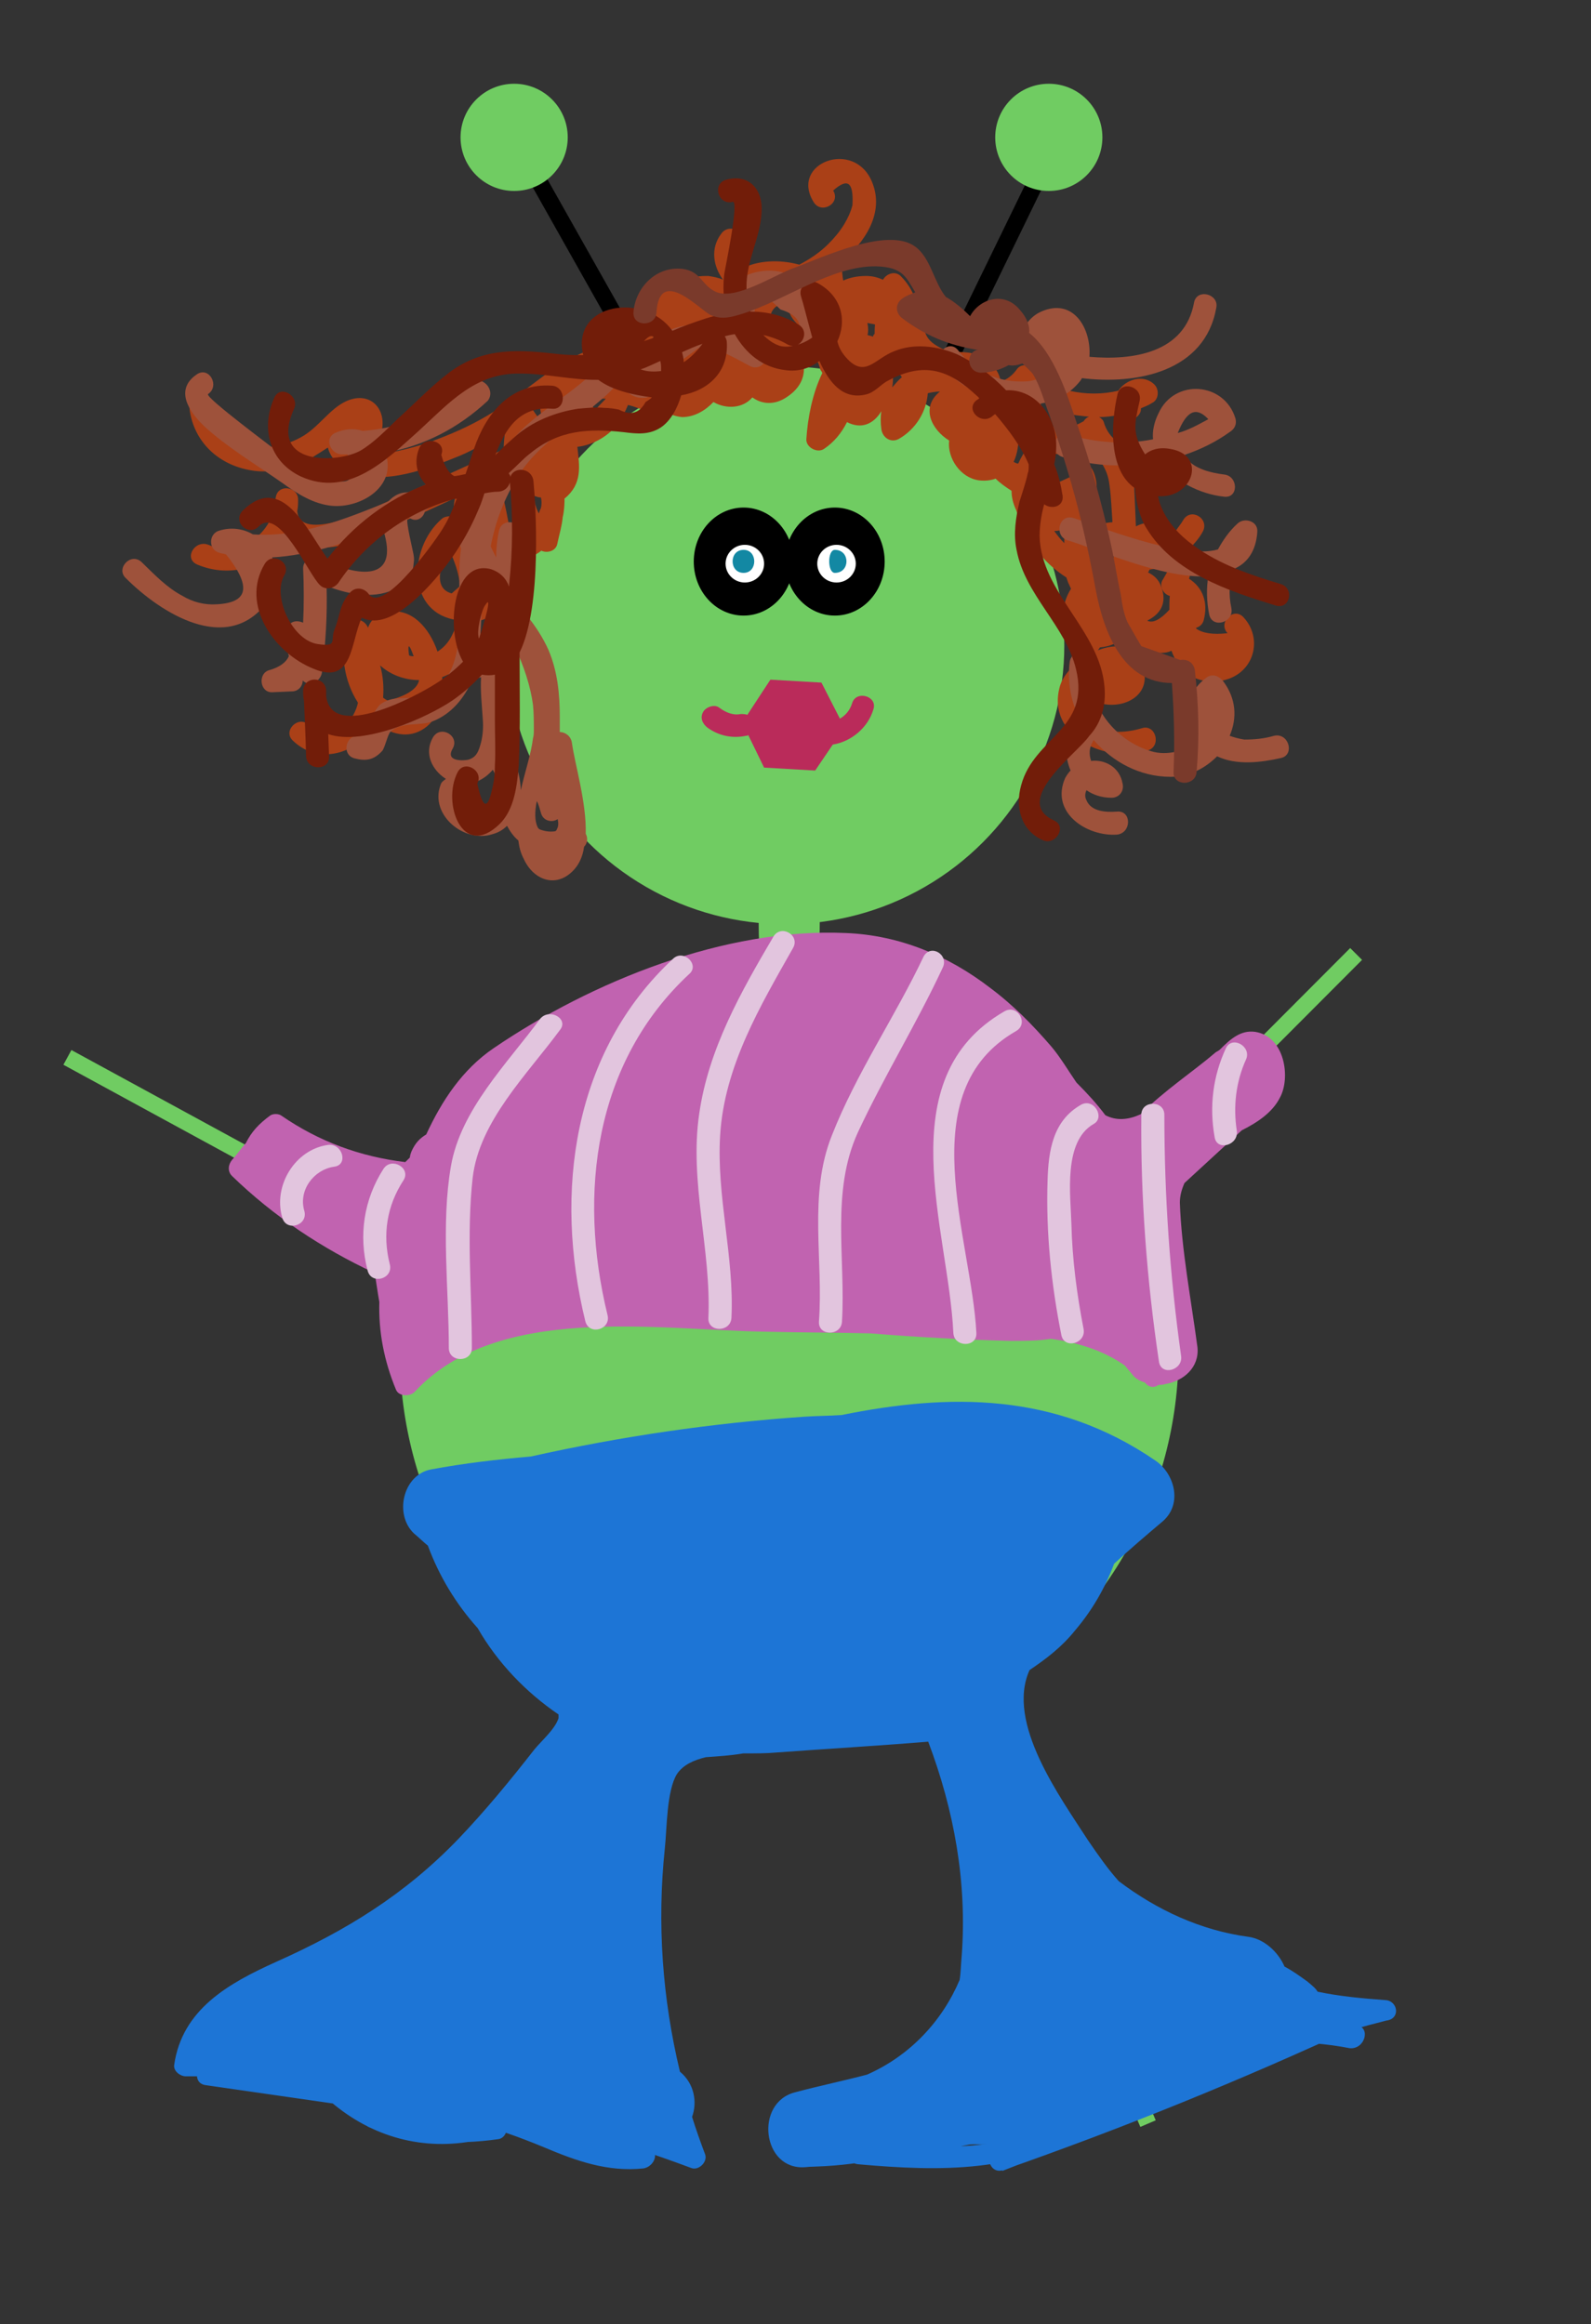 <?xml version="1.0" encoding="utf-8"?>
<!-- Generator: Adobe Illustrator 18.1.1, SVG Export Plug-In . SVG Version: 6.00 Build 0)  -->
<svg version="1.1" id="Lager_1" xmlns="http://www.w3.org/2000/svg" xmlns:xlink="http://www.w3.org/1999/xlink" x="0px" y="0px"
	 viewBox="307 0 380 555" enable-background="new 307 0 380 555" xml:space="preserve">
<rect x="307" y="0" width="380" height="555" fill="#333333" stroke="none"/>
<line fill="none" stroke="#70CC62" stroke-width="4" stroke-miterlimit="10" x1="464.5" y1="397.7" x2="417.6" y2="507.1"/>
<circle fill="#70CC62" cx="494.6" cy="154.1" r="66.6"/>
<ellipse fill="#70CC62" cx="495.5" cy="322.9" rx="93" ry="94.9"/>
<ellipse fill="#70CC62" cx="495.5" cy="219.8" rx="7.3" ry="31.9"/>
<line fill="none" stroke="#000000" stroke-width="4" stroke-miterlimit="10" x1="454.6" y1="76.8" x2="429.8" y2="32.8"/>
<line fill="none" stroke="#000000" stroke-width="4" stroke-miterlimit="10" x1="555.5" y1="41.2" x2="533.4" y2="86.6"/>
<circle fill="#70CC62" cx="429.8" cy="32.8" r="12.8"/>
<circle fill="#70CC62" cx="557.5" cy="32.8" r="12.8"/>
<line fill="none" stroke="#70CC62" stroke-width="4" stroke-miterlimit="10" x1="581.2" y1="507.1" x2="534.4" y2="397.7"/>
<line fill="none" stroke="#70CC62" stroke-width="4" stroke-miterlimit="10" x1="427.6" y1="309.4" x2="323.1" y2="252.5"/>
<line fill="none" stroke="#70CC62" stroke-width="4" stroke-miterlimit="10" x1="546.8" y1="312.1" x2="630.9" y2="227.8"/>
<ellipse stroke="#000000" stroke-width="2" stroke-miterlimit="10" cx="484.6" cy="134.1" rx="10.9" ry="11.9"/>
<ellipse stroke="#000000" stroke-width="2" stroke-miterlimit="10" cx="506.4" cy="134.1" rx="10.9" ry="11.9"/>
<ellipse fill="#FFFFFF" stroke="#FFFFFF" stroke-width="2" stroke-miterlimit="10" cx="484.9" cy="134.6" rx="3.6" ry="3.5"/>
<ellipse fill="#FFFFFF" stroke="#FFFFFF" stroke-width="2" stroke-miterlimit="10" cx="506.8" cy="134.6" rx="3.6" ry="3.5"/>
<path fill="#BA2B5A" d="M510.5,168c-0.5,1.6-1.6,2.9-2.9,3.6l-4.4-8.6l-12.2-0.7l-5.5,8.4c-0.5-0.2-1.1-0.2-1.6-0.2
	c-1.8,0.4-3.6-0.4-5.1-1.5c-1.1-0.9-3.1-0.2-3.8,0.9c-0.9,1.5-0.2,2.9,0.9,3.8c2.7,2,6,2.7,9.3,2c0.2,0,0.4,0,0.5-0.2l3.8,7.8
	l12.2,0.7l4.2-6.2c4.4-0.7,8.4-4,9.7-8.4C516.7,166.2,511.4,164.7,510.5,168z"/>
<path fill="#AA4017" d="M604,147.4c-2.4-2.6-6.2,1.3-3.8,3.8c-3.5,0.4-6,0-7.5-1.1v-0.2c0.7-0.2,1.5-0.7,1.8-1.8
	c1.1-4.2-0.2-7.8-3.5-9.9c0.7-2.2,0.5-4.7-0.2-6.9c1.3-1.3,2.6-2.7,3.5-4.4c1.6-3.1-2.9-5.8-4.7-2.7c-0.5,0.9-1.3,1.8-1.8,2.6
	c-1.3-1.1-2.9-1.8-4.9-2c-1.6-0.2-3.3,0.2-4.6,0.9c-0.2-5.5-0.5-10.9-0.7-16.4c0-0.9-0.5-2-1.3-2.4c-2.9-1.3-4.9-3.3-5.7-6.2
	c-0.2-0.5-0.7-0.9-1.1-1.1c1.6,0,3.1-0.2,4.7-0.5l0,0c1.8,2.4,5.5,0.7,5.3-1.6c0.9-0.4,1.8-0.7,2.7-1.3c1.5-0.7,1.8-3.1,0.5-4.4
	c-2.7-2.6-6.9-1.1-8.6,1.5c-3.8,0.9-7.8,0.9-11.7,0c-3.5-0.7-4.9,4.4-1.5,5.3c2.2,0.5,4.2,0.7,6.2,0.9c-0.5,0.2-0.9,0.5-1.3,1.1
	c-5.8,3.3-9.1,1.8-10.2-4c-0.5-2.2-0.7-4.4-0.9-6.6c-0.2-2.2-3.1-3.8-4.7-2c-1.1,1.6-2.4,2.6-4,3.1c-0.4-3.1-3.3-5.8-6.7-6.7
	c-2.9-0.7-5.1,0.2-8-1.5c-3.6-2-3.3-3.6-4.4-7.3c-1.1-3.8-1.8-6.6-4.6-9.5c-1.3-1.5-3.5-0.9-4.4,0.7c-1.1-0.5-2.4-0.9-4-0.9
	c-2.2,0-4,0.4-5.5,1.1c-0.2-0.9-0.2-2-0.4-2.9c0-0.5-0.2-0.9-0.5-1.1c6.2-5.1,10.8-12.2,7.8-19.5c-4.2-10.4-19.7-4.6-14,4.7
	c1.8,3.1,6.6,0.4,4.7-2.7c3.5-3.1,4.9-2,4.6,3.5c-0.4,1.6-1.1,3.1-2,4.6c-1.1,1.8-2.4,3.3-3.8,4.7c-2,2-4.4,3.6-6.9,4.9
	c-4-1.1-8.4-1.1-12,0.2c-0.5,0.2-1.1,0.4-1.6,0.7c-1.3-1.5-1.5-4-0.4-5.5c2-2.9-2.7-5.7-4.7-2.7c-2.6,3.5-1.8,7.8,0.5,10.9l0,0
	c-1.1-0.5-2.2-0.7-3.5-0.9c-1.1,0-2,0-2.9,0.2c-0.7-0.4-1.5-0.9-2.4-1.3c-3.1-1.1-6,0-8,2.4c-5.1,5.5-2.2,15.3-13.1,15.3
	c-0.9,0-1.8,0.5-2.4,1.3h-0.2c-8.4,3.3-14.4,9.7-22.1,14.4c-4.2,2.7-8.9,4.9-13.7,6.7c-2.2,0.9-4.6,1.6-6.9,2.2
	c-6.4,1.5-6.7,2.2-11.1-4.2c1.1,1.8,4.6,1.8,4.9-0.7c0.7-5.1-3.3-8.8-8.6-6.4c-4,1.8-6.7,6.4-10.8,8.6c-8.2,4.6-19.9,2.9-21.3-8
	c-0.5-3.5-5.8-2-5.3,1.5c1.1,7.7,6.9,13.1,14.6,14.4c3.8,0.7,7.7,0,11.3-1.5c2.6-0.9,4.7-2.4,6.9-3.8c0,0,0.2,0,0.2-0.2
	c0.5,2.2,2.2,4.4,5.5,5.8c7.7,3.6,19-0.9,26.1-3.8c3.8-1.6,7.3-3.8,10.8-6.2c-0.2,1.5-0.4,3.1-0.4,4.7c-5.3,2.4-10.6,4.7-16.1,7.3
	c-4.4,2-8.8,3.8-13,5.8c-2,0.9-19.7,9.5-20.2,1.6c0.2-0.9,0.2-1.8,0.2-2.7c0-3.1-4.7-3.8-5.3-0.7c-0.2,0.9-0.2,1.8-0.4,2.6
	c-1.3,6.9-8.8,11.9-15.7,8.9c-3.3-1.3-6,3.3-2.7,4.7c8.2,3.5,17.3,0.4,21.5-6.6c3.6,2.9,10.2,3.3,15.3,1.3
	c8.4-3.1,16.6-6.7,24.8-10.6c-0.4,1.5-0.4,3.1-0.2,4.6c-1.1-0.4-2.4-0.2-3.1,0.5c-8,7.1-8.2,22.6,4,24.1c-0.4,1.1-0.7,2.2-1.3,3.3
	c-0.9,2-2.2,3.3-3.6,4.2c-2-5.8-6.2-10.4-11.7-9.5c-2.6,0.4-4.2,1.8-4.9,3.8l0,0c-0.9-2.4-4.7-2.9-5.3,0c-1.3,6.2-0.5,12.6,2.9,17.9
	c-0.2,0.9-0.5,1.8-1.1,2.9c-2.6,3.8-6.2,4.6-10.6,2.4c-2.6-2.4-6.4,1.5-3.8,3.8c4.9,4.7,11.9,4,16.8-0.5c1.3-1.3,2.2-2.6,2.9-3.8
	c3.5,2.7,7.8,4,11.7,1.3c3.5-2.4,4.6-7.3,4.2-12.2c6-2.2,8.6-7.5,9.1-13.5c5.7-1.6,7.5-7.5,7.5-14c2.9-0.2,5.3-1.3,7.1-2.7
	c1.5,0.7,3.5,0,3.8-1.6c0.5-2.4,1.1-4.2,1.3-6.4c0.4-1.5,0.5-4.4,0.4-4.4l0,0c4.4-3.6,3.6-7.8,3.1-12.4c3.8-0.4,7.7-2.7,9.9-5.8
	c0.7-1.1,1.6-2.7,2.2-4.2c2,0.5,3.8,1.3,5.3,1.8c1.1,0.4,2.4-0.2,2.9-1.1c1.1,1.3,2.7,2,4.7,2.2c2.9,0,5.5-1.5,7.5-3.6
	c3.1,1.8,7.1,1.5,9.3-1.1c2.2,1.6,5.3,2,8.4-0.2c4-2.7,4.6-6.4,3.3-9.7c0,0,0.2,0,0.2-0.2c1.6,0.4,2.7,1.1,3.8,1.8
	c0.2,0.5,0.4,1.1,0.5,1.6c0.2,0.4,0.4,0.5,0.5,0.9c-2.4,4.9-3.5,10.9-3.8,15.7c-0.2,2,2.6,3.5,4.2,2.4c2.4-1.6,4.2-3.8,5.5-6.4
	c3.5,1.8,6.4,0.4,8.2-2.6c-0.2,1.3-0.2,2.7,0,4.2c0.2,2,2.2,3.5,4.2,2.4c4.2-2.4,6.6-6.7,6.9-10.9c0.9-0.2,1.8-0.4,2.9-0.4
	c-4.7,3.8-2,9.1,2.2,11.7c-0.5,4.2,2.7,8.9,7.1,9.5c1.5,0.2,2.9,0,4-0.4c1.1,1.1,2.4,2,3.8,2.9c0,1.6,0.4,3.1,1.1,4.6l0,0
	c2.2,6.9,6.2,12.4,12,16.1c0.2,0.5,0.4,1.3,0.7,1.8c0.2,0.4,0.2,0.5,0.4,0.9c-2.2,3.5-2.7,7.8,0.5,11.3c0.2,0.2,0.4,0.4,0.5,0.5
	c-0.7,2.2-0.9,4.6-0.7,6.9c-1.5,1.5-2.4,2.9-2.9,4.4c-3.6,12.2,11.3,18.8,21,15.5c3.3-1.1,1.8-6.4-1.5-5.3
	c-2.9,0.9-8.2,1.6-10.8-0.7c-0.7-2.2-1.3-4.4-2-6.6c5.7,4,15.7,0.7,13.1-7.3c-1.6-5.3-6.4-5.8-10.8-4c0.2-0.2,0.4-0.5,0.5-0.7
	c2.4-0.2,4.6-1.1,6-2.9c2.6,2.7,5.8,4.4,8.9,4.2c0.7,0,1.6-0.2,2.2-0.5c1.6,4.4,4.9,7.7,10.8,7.3C606.2,162,609.1,152.9,604,147.4z
	 M405.8,156.7c-0.4,0-0.7,0-1.1-0.2C404.3,153.6,404.7,153.6,405.8,156.7z M399.6,167.3c-0.4-0.2-0.7-0.4-1.1-0.7
	c0.2-2.6,0-5.1-0.7-7.7c2.4,2.2,5.8,3.5,9.3,3.5C406.7,164.5,404.1,166.2,399.6,167.3z M414.9,141.7c-4.4-1.1-2.9-6.7-0.7-10.6
	c1.3,2.7,2.4,5.7,2.7,8.8C416.2,140.6,415.4,141.2,414.9,141.7z M421.6,118.2c0.7,2.6,1.5,5.1,1.6,7.8
	C421.1,123.9,420,120.8,421.6,118.2z M420.9,136.4c-0.4-2-1.1-4-1.6-5.8c1.3,1.1,2.7,2,4.4,2.6c0,0.2,0,0.5,0,0.7
	C422.7,134.6,421.8,135.5,420.9,136.4z M428.9,127.7c-0.7-5.1-2-10.2-2.9-13.9c0.7-0.4,1.6-0.7,2.4-1.1c0.4,0.7,0.5,1.3,1.1,1.8
	c-0.9,4.2-0.2,8.6,2.4,12C430.9,127.3,430,127.7,428.9,127.7z M436.2,121.3c-0.2,0.4-0.4,0.9-0.5,1.3c-0.7-1.3-1.1-2.7-1.1-4.2
	c0.5,0.2,1.1,0.4,1.6,0.4C436.4,119.7,436.4,120.4,436.2,121.3z M437.5,102.5C437.3,102.5,437.3,102.7,437.5,102.5
	c-1.1-1.6-2.2-3.1-3.3-4.7c0.5-0.5,1.3-0.9,1.8-1.5c0,0.7,0,1.5,0.2,2.4C436.4,100.3,437,101.6,437.5,102.5L437.5,102.5z M449,98.1
	c-0.4-0.9-0.7-2-1.1-2.9c1.1,0,2.2,0,3.1,0c0.2,0,0.5,0,0.7,0C450.6,96.3,449.4,97.6,449,98.1z M461.6,91.9
	c-0.7-0.4-1.6-0.5-2.6-0.7c0.9-0.2,2-0.5,2.9-0.9C461.8,90.8,461.6,91.4,461.6,91.9z M458.3,85.9L458.3,85.9c1.3-0.9,2.6-2,3.6-3.5
	c1.3-1.6,1.8-3.3,2.6-5.1l0,0c-0.2,1.5,0,2.9,0.2,4.2C462.7,83.7,460.5,85.4,458.3,85.9z M485.7,84.5c-0.5-0.4-0.9-0.7-1.5-0.9
	c0.7-0.2,1.6-0.5,2.6-0.5C486.2,83.4,485.8,83.9,485.7,84.5z M488.9,68c0.7-0.2,1.3-0.4,2-0.4c0,0,0,0,0.2,0c0,0,0,0,0,0.2
	c-0.9,0.4-1.6,0.9-2.4,1.5C488.9,69,488.9,68.6,488.9,68z M493.5,78.8c-0.9-0.5-2-0.9-3.1-1.1c0.4-0.4,0.5-0.9,0.5-1.5
	c0.2-2.7,2-3.8,4.4-3.8c-0.2,1.8,0.5,3.6,2.7,5.5c0.7,0.5,1.5,1.1,2.2,1.3C498.1,78.4,495.7,78.4,493.5,78.8z M512.5,90.7
	c-0.4,0.2-0.7,0.4-1.1,0.5c0-0.5-0.2-1.1-0.4-1.8C516.1,89.4,516.5,89.9,512.5,90.7z M515.9,79.7c-0.2,0.2-0.4,0.5-0.4,0.7
	c-0.4-0.2-0.7-0.2-1.3-0.4c0.2-0.7,0.2-1.8,0-2.7v-0.2c0.5,0.2,1.3,0.2,1.8,0.4C515.9,78.3,515.9,79,515.9,79.7L515.9,79.7z
	 M520.1,92.5c0.2-1.1,0.2-2.2,0.2-3.1c0.5,0,1.1,0,1.6,0c0.2,0.2,0.4,0.5,0.5,0.7C521.6,90.7,520.9,91.6,520.1,92.5z M552.6,106.7
	c-0.9,1.1-1.8,2.6-2.4,4c-0.4,0-0.7-0.2-1.1-0.4c1.8-3.8,1.5-9.7-0.7-14c0.5-0.2,1.1-0.4,1.5-0.7c0.5,3.8,1.8,7.8,4.6,10.4
	C553.7,106,553,106.2,552.6,106.7z M561.2,129.7c-0.9-0.9-1.6-1.8-2.4-2.9c0.9,0,1.8-0.2,2.6-0.4
	C561.2,127.5,561.2,128.6,561.2,129.7z M567.4,126.2c0-1.6,0.2-3.3,0.2-5.1c1.5-2.6,1.8-5.7,0.5-8.6c-1.3-2.9-5.1-2.4-5.3,0.7
	c0,0.2,0,0.5-0.2,0.7c-2.7,1.3-4.9,2.2-6.2,2.4c2-2.7,2-5.7,0.5-8.8c0.2,0.2,0.5,0.2,0.7,0.4c3.5,1.3,7.1,0.9,9.7-1.1
	c2,2.9,4.2,4.6,4.7,9.1c0.4,2.9,0.5,5.8,0.7,8.8C571,124.8,569,125.3,567.4,126.2z M571.2,136.3c-0.4-0.4-0.7-0.7-1.3-0.9
	c-0.7-0.2-1.5-0.5-2-0.9c1.1-3.8,2.9-4.6,5.3-2.2c-0.4,1.1-0.5,2.4-0.5,3.6C572.1,136.1,571.6,136.3,571.2,136.3z M586.3,145.6
	c-2.2,2.4-4,3.3-5.3,2.6c3.1-1.5,4.9-4.2,3.3-8.2c-0.5-1.5-1.6-2.6-3.1-3.3c0.2-0.2,0.2-0.5,0.4-0.7c1.6-0.2,3.3-0.7,4.7-1.5
	c0.2,0.7-0.4,2-1.5,3.8c-1.1,1.5,0,3.6,1.6,4l0,0C586.3,143.4,586.3,144.5,586.3,145.6z"/>
<path fill="#9E523B" d="M419.3,91.6c-7.3,6.9-16.1,10.6-25.7,11.3c-2-0.7-4.4-0.5-6.6,0.5c-2.6,1.3-1.1,4.9,1.5,5.1
	c0.5,0,1.1,0,1.5,0c2,5.1,1.1,7.3-2.9,6.2c-2.6,0.2-4.7-0.4-6.9-2c-2-1.1-4-2.7-5.8-4c-1.8-1.5-18.6-13.9-17.7-14.6
	c2.9-2,0.2-6.7-2.7-4.7c-5.3,3.6-2,8.8,1.8,12.4c5.3,4.9,12.6,9.3,18.6,13.5c3.6,2.6,7.5,5.1,12,5.5c6.2,0.5,14.2-3.8,13.1-10.9
	c-0.2-0.5-0.2-1.3-0.4-1.8c9.1-1.6,17.3-5.8,24.4-12.4C425.6,93,421.8,89.2,419.3,91.6z"/>
<path fill="#9E523B" d="M407,116.9c-0.7,0.2-1.3,0.5-2,0.7c-2-0.2-3.8,0.5-5.3,2.2c-10.4,4.2-21.3,8.6-32.3,7.8
	c-2.2-1.3-5.1-1.8-8-0.9c-2.6,0.7-2.7,4.6,0,5.3c0.5,0.2,1.1,0.2,1.6,0.4c6,7.5,5.5,11.5-2.2,11.9c-2.9,0.2-5.7-0.5-8.2-2
	c-3.8-2-6.7-5.1-9.7-8c-2.6-2.6-6.4,1.5-3.8,3.8c8.2,8.2,24.1,18.4,33.6,5.8c2.6-3.5,2.6-7.5,1.3-10.8c9.1-0.5,17.9-3.6,26.4-6.9
	c0.4,1.1,0.7,2.2,0.9,3.5c1.6,10.4-10.4,6.6-15.7,3.6c-1.6-0.9-4.2,0.2-4.2,2.4c0.2,4.4,0.2,8.8,0,13c-1.5-0.7-3.5-0.4-3.6,1.6
	c-0.4,2.4-0.4,4.4,0.2,6.4c-0.7,1.5-2.2,2.6-4.6,3.3c-2.9,0.7-2.4,5.5,0.7,5.3l4.6-0.2c1.6,0,2.6-1.3,2.6-2.6c1.8,1.8,4.4,0,4.6-2
	c0.9-6.9,1.3-13.7,1.1-20.6c5.5,2.2,12,3.3,17,0.4c2.4-1.3,3.6-3.1,3.8-5.8c0.2-1.1,0-2-0.2-2.9c0-0.2-1.6-6.6-1.3-7.8
	c0.2,0,0.4-0.2,0.4-0.2l0,0c1.8,1.3,3.5,0,3.8-1.6C411.6,120.4,410.1,115.6,407,116.9z"/>
<path fill="#9E523B" d="M592.2,72.2c-2.2,12.2-14.8,13.9-25,13c0.5-6.7-3.8-14.2-11.5-10.8c-3.5,1.5-5.8,5.7-4.9,9.3
	c0.7,3.3,3.5,4.7,6.6,5.5c-0.5,1.1-1.6,1.6-3.3,1.5c-1.1,0.4-2.2,0.4-3.3,0.4c-6,0-11.3-2.7-15-7.5c-2.2-2.7-6,1.1-3.8,3.8
	c7.1,8.8,25.2,13.9,33.2,3.3c0-0.2,0.2-0.2,0.2-0.4c13.1,1.6,29.4-1.5,32.1-16.8C598.2,70.2,592.9,68.8,592.2,72.2z"/>
<path fill="#9E523B" d="M599.3,113.3c-3.1-0.4-6.9-1.3-8.9-3.8c-0.2-0.4-0.2-0.5-0.4-0.9c3.8-1.3,7.5-3.1,10.8-5.5
	c1.1-0.7,1.6-1.8,1.3-3.1c-2.6-8.8-14.6-9.7-18.4-1.3c-1.1,2.2-1.5,4.4-1.3,6.2c-6.6,1.3-13.3,0.9-20.2-1.1
	c-3.5-1.1-4.7,4.2-1.5,5.3c7.8,2.4,15.9,2.6,23.5,1.1c3.1,4.7,9.5,7.8,15.1,8.4C602.9,119.1,602.8,113.6,599.3,113.3z M595.6,100.1
	c-2.4,1.3-4.7,2.6-7.3,3.3C590.4,98.1,592.7,97,595.6,100.1z"/>
<path fill="#9E523B" d="M607.3,127c0.2-2.6-3.1-3.5-4.7-2c-2,1.8-3.5,4-4.7,6.2c-8.8,2.6-29.7-6-34.5-7.5c-3.5-1.1-4.7,4.2-1.5,5.3
	c6.9,2,22.8,9.3,33.7,8.6c-0.5,2.9-0.4,6,0.2,9.1c0.7,3.5,6,2,5.3-1.5c-0.7-3.3-0.5-6.4,0.5-9.3C604.8,134.6,607,131.7,607.3,127z"
	/>
<path fill="#9E523B" d="M488,64.9c-7.3,1.5-10.2,7.7-8.9,13.5c-3.3-0.9-6.7-1.3-10.4-0.2c-2.4,0.7-4.7,2-6.4,3.8
	c-1.5,1.6-3.1,8.8-5.1,3.3c-0.7-2.2-3.6-2.7-4.9-0.7c-5.8,8.6-16.6,12.6-23.2,20.8c-4,4.9-7.1,10.4-9.3,16.2c-1.5,0-2.9,0.9-3.1,2.6
	c-0.4,2.6-0.2,4.7,0.4,6.9c-1.5,10,2.2,24.6-4.6,32.3c-4.9,5.7-9.5,1.5-14.4,4.6c-1.3,0.7-4.9,7.8-4.9,7.8c-3.5-0.9-4.9,4.4-1.5,5.3
	c2.7,0.7,4.6,0.4,6.6-1.8c0.7-0.9,1.3-4,2-4.6c2.6-2.4,6.9-1.3,9.9-2.4c4.7-1.8,7.8-5.7,9.7-10.2c0.7,0,1.3-0.2,2-0.4
	c-0.2,3.3,0.2,6.6,0.4,9.9c0.2,2.2,0,4.6-0.7,6.7c-0.5,1.6-1.1,2.6-2.7,3.1c-0.7,0.2-5.7,0.7-3.8-2.6c1.8-3.1-2.9-5.8-4.7-2.7
	c-2.2,3.8-0.2,7.8,3.1,9.9c-0.5,0.4-1.1,0.7-1.3,1.5c-2.6,7.1,5.7,13.9,12.4,11.7c1.5-0.4,2.6-1.1,3.5-2c0.7,1.3,1.6,2.6,2.7,3.5
	c0.2,1.5,0.5,2.9,1.3,4.4c2.2,4.9,7.5,7.1,11.7,2.9c1.5-1.5,2.4-3.5,2.7-5.8c0.9-0.9,0.9-2.2,0.4-3.1c0.2-7.5-2.6-16.6-3.3-21.7
	c-0.2-1.6-1.6-2.6-2.9-2.6c0-0.7,0-1.5,0-2.4c0-0.4,0-0.7,0-1.1c0-5.5-0.5-10.9-2.7-16.1c-1.3-2.9-3.1-5.7-5.3-8.4
	c-0.2-0.5-0.5-1.1-0.7-1.5c0-1.6-0.4-3.5-0.5-5.1c0-4.2,0-8.6,0-12.8c0-3.1-4.6-3.8-5.3-0.7c-0.5,2.2-0.7,4.4-0.7,6.4
	c-0.5-0.9-0.9-1.8-1.3-2.6c1.1-5.8,3.1-11.3,6.7-17.1c6.2-9.5,16.8-14,23.9-22.1c1.6,2.4,3.8,4.2,6.7,3.6c1.6-0.4,2.2-1.6,3.3-2.6
	c0.4-0.9,0.7-2,0.7-3.1c2.7-2,5.5-4,8.2-6c3.8-0.9,9.3,2.6,12.4,4.2c3.1,1.6,5.8-3.1,2.7-4.7c-3.1-12.2-1.6-15.1,4.6-8.8
	c4.9,1.5,5.8,4.2,2.9,8.2c-1.8,3.1,2.9,5.8,4.7,2.7C505.9,75.3,499.9,62.6,488,64.9z M421.3,156c0.2-1.1,0.4-2.2,0.4-3.5
	c0.2-3.8,0.4-7.3,0.5-10.8c1.1,1.5,2.2,2.9,3.3,4.6c0,0.4,0.2,0.9,0.4,1.1C425.6,151.2,424.5,154.9,421.3,156z M423.3,193.5
	c-2.9,1.8-7.5-1.3-6.2-4.7c0.2-0.5,0.2-1.1,0-1.6c1.3,0,2.4,0,3.6-0.5c1.8-0.7,3.1-1.8,4-2.9c0,0.2,0.2,0.2,0.2,0.4
	C426.6,187,426.4,191.7,423.3,193.5z M429.7,181.3c-0.7-1.3-2-1.5-2.9-1.3c2-6.4-0.5-15,0.9-20.6c0.2-0.5,0.2-1.1,0-1.5
	c0.9-1.1,1.6-2.2,2.2-3.6c2.2,4.7,3.8,9.5,4.4,14c0.2,2,0.2,4,0.2,6c0,0.7,0,1.3-0.2,2c-0.5,4-2,8.2-2.9,12.4
	C431.3,186.1,430.7,183.5,429.7,181.3z M436.2,194.1c0.5,2,2.7,2.4,4,1.5c0.2,0.9,0.2,1.8-0.2,2.4c0,0.2-0.2,0.4-0.4,0.5
	c-1.3,0.2-2.6,0-3.8-0.5c-0.2-0.2-0.4-0.4-0.4-0.5c-0.7-1.5-0.7-3.6-0.2-6.2C435.7,192.1,435.9,193.2,436.2,194.1z"/>
<path fill="#9E523B" d="M611.3,175.7c-2.4,0.7-4.7,0.9-7.1,0.9c-1.3-0.2-2.4-0.5-3.5-0.9c1.8-4.2,1.6-8.9-1.6-13.1
	c-0.9-1.1-2.4-1.8-3.8-0.9c-4.9,3.5-6.2,9.5-2.7,14.6c0.2,0.2,0.4,0.5,0.5,0.7c-2.9,2.4-7.5,3.5-11.1,2.4
	c-8.4-2.4-15.5-10.9-14.2-19.9c0.5-3.5-4.7-4.9-5.3-1.5c-0.7,5.3,0.5,10.6,3.1,15c-0.9,0-1.6,0.4-2.4,1.3c-2,3.1-1.8,6.6-0.5,9.7
	c-0.5,0.5-0.9,1.1-1.3,1.8c-3.6,8.2,5.1,14,12.4,13.5c3.5-0.4,3.5-5.8,0-5.5c-2.7,0.2-6.2,0-7.3-2.7c-0.4-0.7-0.4-1.6,0-2.4
	c1.6,1.1,3.6,1.8,6,1.8c1.8,0,3.1-1.6,2.6-3.5c-0.7-3.8-4.2-5.7-7.5-5.3c-0.5-1.5-0.5-3.1,0.4-4.6c0-0.2,0.2-0.2,0.2-0.4
	c4.6,5.3,11.1,8.8,18.4,8.8c4.4,0,8.2-2,11.1-4.9c4.6,2.2,10.4,1.5,15.3,0.4C616.3,180.2,614.8,174.9,611.3,175.7z"/>
<path fill="#721D09" d="M613,139.5c-7.3-2.2-14.8-4.7-21-9.3c-3.3-2.4-6.2-5.5-7.7-9.3c-0.4-0.9-0.5-1.6-0.7-2.4c0.2,0,0.5,0,0.7,0
	c7.8,0,10.8-9.9,2.2-11.3c-2.7-0.5-4.7,0.2-6,1.3c-3.1-4.9-2.6-7.1-1.3-12.8c0.7-3.5-4.6-4.9-5.3-1.5c-1.6,6.9-2.2,18.1,4.2,22.4
	c0.2,3.6,1.3,7.3,2.7,9.5c6.4,10.6,19.5,15,30.6,18.4C615,145.9,616.3,140.6,613,139.5z"/>
<path fill="#721D09" d="M570.8,164c-1.1-13.5-15.1-22.4-15.5-35.9c0-2.6,0.4-5.1,1.1-7.7c1.6,1.3,4.7,0.7,4.4-2
	c-0.4-2.4-0.9-4.9-2-7.5c0.9-4.6,0.7-8.9-2.2-13c-2.4-3.3-5.8-4.9-9.3-4.7c-3.6-3.8-7.7-6.7-11.7-8.6c-4.7-2-10.4-2.7-15.1-0.7
	c-4.7,1.8-7.1,6.9-11.9,0.9c-0.7-0.9-1.3-2-1.6-3.3c2.2-4.7,1.3-10.6-4.7-13.9c-2-1.1-4.7,0.7-4,3.1c0.7,2.2,1.6,6,2.7,9.9
	c-2.2,1.6-5.5,2.6-7.7,2c-1.6-0.5-2.9-1.5-4-2.6c1.8,0.4,3.8,1.1,5.7,2.2c3.1,1.8,5.8-2.9,2.7-4.7c-3.6-2.2-7.5-3.1-11.5-3.1
	c-0.5-1.8-0.7-3.6-0.9-5.5c-0.2-6.4,3.3-12,3.6-18.2c0.4-5.3-2.9-9.3-8.4-7.8c-3.5,0.9-2,6.2,1.5,5.3c1.6-0.4-1.8,15.9-2,17.1
	c-0.4,3.1-0.2,6.4,0.5,9.5c-1.6,0.4-3.3,0.7-5.1,1.3c-2.7,0.9-5.3,1.8-7.8,2.9c-6.6-9.3-24.3-6.7-21.3,5.8c-1.8,0-3.6,0-5.5-0.2
	c-9.7-1.1-18.1-1.8-26.3,4.2c-4.4,3.3-8.4,7.5-12.6,11.3c-2.7,2.6-5.7,5.7-8.8,7.5c-5.1,2.9-22.1,4-15.9-9.9c1.5-3.1-3.3-6-4.7-2.7
	c-3.3,7.3-1.1,15.3,6.4,18.8c11.3,5.1,20.4-4,28.1-10.9c7.3-6.7,13.5-13.9,24.3-13.7c6.2,0,12.4,1.6,18.6,1.5
	c3.5,2.6,8.4,3.6,12.8,4.2c-0.4,0.4-0.9,0.7-1.5,1.1c-1.5,2.7-3.5,3.3-6.4,1.8c-1.1-0.2-2.2-0.4-3.5-0.4c-2-0.2-4,0-6.2,0.2
	c-4.7,0.7-9.3,2.4-13.1,5.1c-1.6,1.1-3.1,2.6-4.7,4c-0.7,0.7-1.3,1.3-2,2c2.4-6.4,5.8-11.7,13.5-11.1c3.5,0.4,3.5-5.3,0-5.5
	c-9.9-0.7-15.7,6.6-18.6,15.1c-0.7,2-1.3,4-2,6c-0.9,0.2-1.8,0.4-2.7,0.5c-1.3-0.7-2.4-2.4-3.1-5.1c1.3-3.3-4-4.7-5.3-1.5
	s-0.5,6.4,1.6,8.6c-9.3,3.6-17.3,9.7-23.5,17.7c-4.9-6.9-10.9-20.6-20.2-11.5c-2.6,2.6,1.3,6.4,3.8,3.8c4.9-4.9,11.9,11.5,14.6,14
	c1.3,1.3,3.3,0.9,4.4-0.5c6.7-10,16.6-17,27.9-20.1c0.2,0,0.4,0,0.4,0c-0.9,2.2-1.8,4.6-3.1,6.7c-1.3,2.4-14.4,21-17.9,16.1
	c-0.9-1.3-2.9-2-4.4-0.5c-2.7,2.9-2.4,5.5-3.8,8.9c-1.1,2.7,0.9,4.2-4,3.5c-6.2-0.9-10.9-11.5-8-16.4c1.8-3.1-2.9-5.8-4.7-2.7
	c-5.8,9.7,2.2,21.2,11.7,25c9.5,4,8.8-6.4,11.5-12.2c6.2,3.1,14.2-5.3,18.1-9.9c4.2-4.9,7.5-10.4,9.9-16.2c0.5-1.1,0.9-2.4,1.3-3.6
	c1.1-0.2,2.2-0.4,3.5-0.4c1.5-0.2,2.2-1.1,2.6-2.2c0.7,8.2,0.7,16.2-0.2,24.4c0,0,0,0.2,0,0.5c-0.7-2-2.2-3.5-4.4-4.2
	c-9.1-2.4-10.9,14.8-6.6,22.1c-2,2-4.2,3.8-6.6,5.3c-4.2,2.7-24.8,13.9-26.1,2.9c0-0.4,0-0.9,0-1.3c-0.2-3.5-5.3-3.5-5.5,0
	c0,0.9,0,1.6,0.2,2.4c0.2,4.4,0.4,8.8,0.5,13.3c0.2,3.5,5.7,3.5,5.5,0l-0.2-5.3c8.4,2.9,23.7-4,29.6-8c2.6-1.8,4.9-3.8,7.1-6.2
	c1.1,0.2,2.2,0.2,3.1,0c0,3.6,0,7.5,0,11.1c0,3.5,0.2,7.1,0,10.6c0,2-0.2,3.8-0.7,5.8c-1.1,4.9-2.2,4.4-3.5-1.5
	c1.6-3.1-3.1-5.8-4.7-2.7c-3.8,7.3,1.1,21,10,12.4c3.6-3.5,4.2-9.3,4.6-14c0.4-8.9,0.2-17.9,0.2-27c5.5-11.1,3.8-36.1,3.3-41
	c-0.4-3.1-4.7-3.5-5.5-0.9c0-0.4-0.2-0.5-0.4-0.9c1.8-1.6,3.5-3.5,5.1-4.7c6.9-5.7,14-6,22.4-5.1c3.1,0.4,6,0.7,8.8-1.1
	c2.4-1.6,4-4.6,4.9-7.7c6.4-1.1,11.3-5.5,10.9-12.6c0-0.5-0.2-1.1-0.5-1.5c0.7-0.2,1.6-0.4,2.4-0.5c2.6,4.6,6.7,8,12.2,8.6
	c3.1,0.4,5.8-0.5,8-2.2c2.4,5.3,5.7,9.3,11.1,8c2.2-0.5,3.5-2.4,5.3-3.3c7.8-4.2,13.7-3.1,20.2,2.7c0.5,0.5,1.1,0.9,1.6,1.5
	c-0.2,0.2-0.5,0.4-0.7,0.5c-2.7,2.2,1.1,6,3.8,3.8c0.2-0.2,0.5-0.4,0.7-0.5c3.1,3.6,6.2,7.7,8,12c0,0.9,0,1.6-0.2,2
	c-0.5,2.4-1.3,4.6-2,6.9c-0.9,3.8-1.5,7.7-0.7,11.5c2,10.8,11.7,18.1,14.2,28.5c3.5,14.4-10,16.2-13.1,27.7
	c-1.5,5.3,0,10.8,5.1,13.1c3.1,1.5,6-3.3,2.7-4.7c-10.2-4.7,5.8-16.2,8.4-20.1C570.1,172.6,571.2,168.4,570.8,164z M421.4,152.5
	c-0.7-1.8,0.7-7.1,1.5-8C424.7,141.6,422.7,148.7,421.4,152.5z M464.9,88.1c0,0.2,0,0.4,0,0.5c-1.6,0.2-3.3,0.2-4.9-0.4
	c1.6-0.5,3.1-1.3,4.7-2C464.9,86.8,464.9,87.6,464.9,88.1z M463.2,80.6c-0.7,0.4-1.6,0.5-2.4,0.9C461.8,80.3,462.7,79.9,463.2,80.6z
	 M470.3,86.5c0-0.9-0.2-1.6-0.4-2.4c1.6-0.7,3.3-1.5,4.9-2C473.4,83.9,472,85.4,470.3,86.5z"/>
<path fill="#7A3A2B" d="M592.4,160.2c-0.2-1.8-1.6-2.9-3.5-2.6c-3.1-1.1-6.2-2.2-9.3-3.3c-1.1-1.8-2.2-3.8-3.3-5.7
	c-0.9-2-1.3-4.4-1.6-6.6c-0.9-4-1.5-8.2-2.4-12.2c-2.2-9.9-4.9-19.5-8.2-29c-2-6-5.3-16.6-11.3-21.3c0.2-1.6-0.5-3.6-2.2-5.5
	c-3.8-4.6-9.7-2.6-11.9,1.5c-1.8-1.8-3.8-3.5-5.8-4.6c-2.9-3.6-3.6-9.3-7.3-12c-6.6-4.9-22.4,2.7-29,5.1c-4.6,1.6-13.9,7.8-18.6,5.7
	c-3.5-1.6-3.5-4.9-8-5.5c-6.4-0.7-11.3,4.6-11.7,10.4c-0.2,3.5,5.3,3.5,5.5,0c0.7-11.5,10.9,0,13.1,0.7c2.6,1.1,4.9,0.4,7.5-0.4
	c9.9-3.1,21.3-11.5,31.9-11.3c6.4,0.2,7.1,2.6,9.3,6.2c-0.9,0.4-2,0.7-3.1,1.5c-1.8,1.3-1.6,3.5,0,4.7c5.3,4,10.9,6.4,17.7,7.5
	c0.2,0,0.4,0,0.5,0c-3.1,0.4-2.9,5.3,0.5,5.5c2.4,0,4.7-0.7,6.7-1.8c1.1,0.2,2.2,0,3.3-0.4c1.1,1.1,2.2,2,2.6,2.7
	c1.6,2.6,2.7,6.6,3.8,9.5c1.5,4.2,2.9,8.4,4.2,12.8c2.9,9.5,5.1,19.2,6.9,29c2,10.6,6.7,22.3,18.2,22.3c0.5,7.1,0.7,14,0.4,21.2
	c-0.2,3.5,5.3,3.5,5.5,0C593.5,176.2,593.3,168.2,592.4,160.2z"/>
<path fill="#C163B0" d="M606.8,246.4c-3.5-0.5-6,1.8-8.4,4.2c-0.4,0.4-0.9,0.5-1.3,0.9c-4.9,4.2-12,8.9-17.7,14.6
	c-2.9,1.3-5.7,1.6-8.4,0.2c-2-2.7-4.4-5.3-6.9-7.8c-2-2.9-3.8-6-6-8.6c-4.4-5.1-9.1-9.9-14.6-14c-10-7.7-21.7-12.6-34.5-13.1
	c-28.8-1.3-60.6,11.5-84.1,27.5c-7.5,5.1-12.4,12.6-16.1,20.6c-1.5,0.9-2.6,2-3.5,4c-0.2,0.5-0.4,1.1-0.4,1.5
	c-0.4,0.4-0.7,0.7-1.1,1.1c-10.8-1.3-20.6-4.9-29.6-11.1c-0.7-0.5-2-0.5-2.7,0c-2.7,2-4.4,3.8-5.8,6.6l-0.2,0.2
	c-1.1,1.3-2,2.6-3.1,3.8c-0.9,1.1-1.1,2.7,0,3.8c10,9.7,21.5,17.3,34.1,23.2c0.4,2.4,0.7,4.7,1.1,6.9c-0.2,7.1,1.1,14,4,21
	c0.7,1.6,3.3,1.6,4.4,0.5c19.7-21.3,57.8-14.8,83.9-14.4c8.4,0.2,16.6,0.2,25,0.4c11.1,0.9,22.3,1.5,33.4,1.8c3.3,0,6.6,0,9.7-0.5
	c6.4,0.9,12.4,2.7,17.7,6.4c0.5,0.7,1.3,1.5,1.8,2.2c0.7,0.9,1.8,1.5,2.9,1.8l0.2,0.2c0.9,1.1,2.2,1.1,3.1,0.4c0.5,0,1.1,0,1.6-0.2
	l0,0c4.4-0.7,8.2-4,7.7-8.8c-1.5-11.3-3.8-23.2-4.2-34.5c0-1.6,0.4-3.1,1.1-4.7c4.6-4.2,9.1-8.4,13.7-12.6c3.6-1.8,7.3-4.2,9.1-7.8
	C615.3,257.4,613.9,247.5,606.8,246.4z"/>
<path fill="#E2C5DE" d="M385.3,273.4c-7.8,1.1-13.1,9.7-10.9,17.3c0.9,3.5,6.2,2,5.3-1.5c-1.5-4.9,2.2-9.9,7.1-10.6
	C390.3,278.2,388.8,272.9,385.3,273.4z"/>
<path fill="#E2C5DE" d="M398.6,279.1c-4.7,7.3-6,15.9-3.8,24.3c0.9,3.5,6.2,2,5.3-1.5c-1.8-7.1-0.7-14,3.3-20.1
	C405.2,278.9,400.5,276.2,398.6,279.1z"/>
<path fill="#E2C5DE" d="M436,243.3c-7.8,10.6-19,21.7-21.3,35.2c-2.4,13.9-0.5,29.4-0.5,43.4c0,3.5,5.5,3.5,5.5,0
	c0-13.3-1.3-27.4,0.2-40.7c1.6-13.5,13-24.6,20.8-35.2C443,243.3,438.2,240.6,436,243.3z"/>
<path fill="#E2C5DE" d="M467.8,228.9c-24.1,22.4-28.5,56-21,86.6c0.9,3.5,6.2,2,5.3-1.5c-7.1-29-3.1-60.4,19.5-81.4
	C474.2,230.4,470.3,226.6,467.8,228.9z"/>
<path fill="#E2C5DE" d="M496.4,226.4c1.8-3.1-2.9-5.8-4.7-2.7c-7.7,13.1-15.5,26.8-17.7,42.3c-2.4,16.2,2.9,32.5,2.2,48.7
	c-0.2,3.5,5.3,3.5,5.5,0c0.7-14.6-3.6-29-2.7-43.6C480,254.6,488.6,240.2,496.4,226.4z"/>
<path fill="#E2C5DE" d="M527.6,228.4c-6.7,14.2-16.1,27.9-21.9,42.7c-5.7,14.2-2,29.7-3.1,44.5c-0.2,3.5,5.3,3.5,5.5,0
	c0.9-15.1-2.7-31,3.8-45.2c6.2-13.3,14-25.9,20.2-39.2C533.8,228,529.3,225.3,527.6,228.4z"/>
<path fill="#E2C5DE" d="M546.9,241.5c-27.9,16.1-13.3,52.2-12.2,76.8c0.2,3.5,5.7,3.5,5.5,0c-1.1-22.4-15.9-57.6,9.5-72.1
	C552.8,244.4,550,239.7,546.9,241.5z"/>
<path fill="#E2C5DE" d="M565.2,263.8c-6.7,3.8-7.8,10.9-8,18.2c-0.4,12.4,0.9,24.8,3.3,36.8c0.7,3.5,6,2,5.3-1.5
	c-1.6-8.2-2.7-16.6-2.9-25c-0.2-6.9-2-19.7,5.3-23.9C571,266.9,568.3,262.1,565.2,263.8z"/>
<path fill="#E2C5DE" d="M589.1,323.8c-2.7-19.2-4-38.3-4-57.6c0-3.5-5.5-3.5-5.5,0c-0.2,19.7,1.3,39.4,4.2,58.9
	C584.3,328.7,589.6,327.2,589.1,323.8z"/>
<path fill="#E2C5DE" d="M599.8,250.3c-3.1,6.7-4,13.9-2.7,21.2c0.5,3.5,5.8,2,5.3-1.5c-0.9-5.8-0.2-11.7,2.2-17
	C606,249.9,601.3,247.2,599.8,250.3z"/>
<path fill="#1388A3" d="M484.6,131.3c-3.5,0-3.5,5.5,0,5.5C488,136.8,488,131.3,484.6,131.3z"/>
<path fill="#1388A3" d="M506.4,131.3c-1.8,0-1.8,5.5,0,5.5C510.1,136.8,510.1,131.3,506.4,131.3z"/>
<path fill="#1D75D6" d="M637.8,477.6c-5.5-0.4-10.9-0.9-16.1-2c-0.5-0.9-1.5-1.6-2.4-2.4c-1.8-1.3-3.6-2.6-5.5-3.6
	c-1.5-3.5-4.9-6.6-8.6-7.1c-11.3-1.5-21.9-6.4-31-13.3c-2.6-2.9-4.9-6.2-7.3-9.7c-6.7-10.4-19.7-28.1-14-40.7
	c4-2.7,7.7-5.5,10.9-9.5c4-4.7,7.1-10,9.3-15.9c3.8-3.5,7.8-6.9,11.7-10.2c4.7-4.2,2.7-11.3-1.8-14.4c-23.9-16.4-49.3-16.1-75-10.9
	c-2.9,0.2-6,0.2-8.9,0.4c-21.9,1.5-43.8,4.7-65.3,9.5c-8,0.7-15.9,1.6-23.9,3.1c-6.7,1.3-8.8,10.8-4,15.3c1.1,0.9,2.2,2,3.3,2.9
	c2.7,7.3,6.7,13.9,11.9,19.7c4.7,8.2,11.5,15.3,19.3,20.6c0,0.4,0,0.7,0,0.9c-0.9,2.7-4,5.3-5.8,7.5c-5.7,7.3-11.7,14.6-18.1,21.3
	c-12.8,13.3-26.8,21.9-43.6,29.4c-11.3,5.1-22.4,11.3-24.3,24.6c-0.2,1.5,1.5,2.7,2.7,2.7c1.5,0,3.1,0,4.6,0
	c1.5,1.1,3.1,1.6,5.5,1.3c2-0.2,4-0.5,6-0.9c35.8,1.6,71,8.9,104.7,21.5c1.8,0.7,4-1.5,3.3-3.3c-1.1-2.9-2.2-6-3.1-8.9
	c1.3-3.6,0.5-8-2.9-10.8c-4.2-17.5-5.5-35.4-3.6-53.4c0.5-4.6,0.4-13.7,2.9-17.7c1.5-2.2,4-3.3,6.9-4c2.9-0.2,6-0.4,8.9-0.9
	c2.9,0,5.7,0,7.7-0.2c12.2-0.9,24.3-1.6,36.5-2.6c6.2,16.4,9.3,33.6,8,51.1c-0.2,2-0.2,4-0.5,5.8c-4.2,9.9-11.9,18.1-22.1,22.6
	c-5.7,1.5-11.5,2.7-17.1,4.2c-9.9,2.4-8,18.8,2.4,17.9c6.4-0.5,12.4-2,17.9-4c10.2-2.6,20.6-4.9,30.8-7.5
	c15.3-2.9,30.5-6.7,45.6-10.9l23.3-5.7c1.6-0.4,3.1-1.3,4-2.2c5.8-1.6,11.5-3.3,17.1-4.7C641.6,482.1,640.9,477.7,637.8,477.6z"/>
<g>
	<g>
		<path fill="#1062AD" d="M1701.2,168.7c3.5,0,3.5-5.5,0-5.5S1697.8,168.7,1701.2,168.7L1701.2,168.7z"/>
	</g>
</g>
<g>
	<g>
		<path fill="#1D75D6" d="M419.8,505.8c-10.9,2.2-21.3-0.5-29.7-7.8c-0.7,1.6-1.3,3.1-2,4.7c12.6,0.2,24.4,2.9,35.9,8
			c0.2-1.6,0.4-3.3,0.7-4.9c-9.7,1.5-18.6,0.4-27.7-2.7c-0.2,1.8-0.5,3.6-0.7,5.3c5.5-0.2,10.8-0.2,16.2-0.4c3.5,0,3.5-5.3,0-5.5
			c-2.6-1.1-5.3-2.2-7.8-3.3c-0.7,1.6-1.3,3.1-2,4.7c12,0.9,23,4.2,34.1,8.8c7.8,3.3,15.3,6,23.9,5.1c2.4-0.4,4-3.6,1.5-5.1
			c-15-7.7-31.4-9.5-47.8-11.9c-19-2.7-37.9-5.5-56.9-8.2c-3.5-0.5-4.9,4.7-1.5,5.3c17.9,2.6,35.6,5.1,53.4,7.7
			c17,2.4,34.5,3.8,50,11.7c0.5-1.6,0.9-3.5,1.5-5.1c-10.8,1.3-19.7-4-29.4-7.7c-9.3-3.5-18.8-5.3-28.8-6.2c-2.4-0.2-3.6,3.1-2,4.7
			c3.6,3.5,6.7,4.7,11.7,4.9c0-1.8,0-3.6,0-5.5c-5.5,0.2-10.8,0.2-16.2,0.4c-3.1,0-3.6,4.4-0.7,5.3c10.2,3.5,20.1,4.2,30.6,2.7
			c2.2-0.4,2.7-4,0.7-4.9c-12.4-5.5-25.2-8.4-38.9-8.8c-2.2,0-3.8,3.1-2,4.7c10,8.6,22.3,11.9,35,9.3
			C424.7,510.4,423.3,505.1,419.8,505.8L419.8,505.8z"/>
	</g>
</g>
<g>
	<g>
		<path fill="#1D75D6" d="M533.8,511.8c28.5,2,56.2-7.1,78.3-25.2c2.7-2.2-1.1-6-3.8-3.8c-21,17.1-47.2,25.4-74.2,23.5
			C530.3,506.2,530.3,511.7,533.8,511.8L533.8,511.8z"/>
	</g>
</g>
<g>
	<g>
		<path fill="#1D75D6" d="M631,483.6c-46.7-9.1-85.2,27.7-131,28.1c0,1.8,0,3.6,0,5.5c37.4-2.7,73.7-11.7,107.8-26.8
			c-0.9-1.6-1.8-3.1-2.7-4.7c-19,11.1-39.4,19.3-60,27.2c-3.3,1.3-1.8,6.4,1.5,5.3c28.6-10,56.9-21.5,84.5-34.3
			c3.1-1.5,0.7-5.5-2.2-4.9c-19.3,3.3-38.1,9.7-55.3,19.5c-9.1,5.3-17.5,10.9-28.1,13c-10.9,2-22.4,0.9-33.6-0.2
			c-3.5-0.4-3.5,5.1,0,5.5c20.1,1.8,38.3,2,56-8.6c19.5-11.7,39.6-20.2,62.2-23.9c-0.7-1.6-1.5-3.3-2.2-4.9
			c-27.2,12.6-54.9,23.9-83,33.7c0.5,1.8,0.9,3.5,1.5,5.3c21-8.2,42-16.4,61.3-27.9c3.1-1.8,0.4-6.2-2.7-4.7
			c-33.4,14.8-68.8,23.5-105.1,26.1c-3.5,0.2-3.6,5.5,0,5.5c45.1-0.4,83.9-37.2,129.5-28.3C633,489.4,634.5,484.1,631,483.6
			L631,483.6z"/>
	</g>
</g>
</svg>
